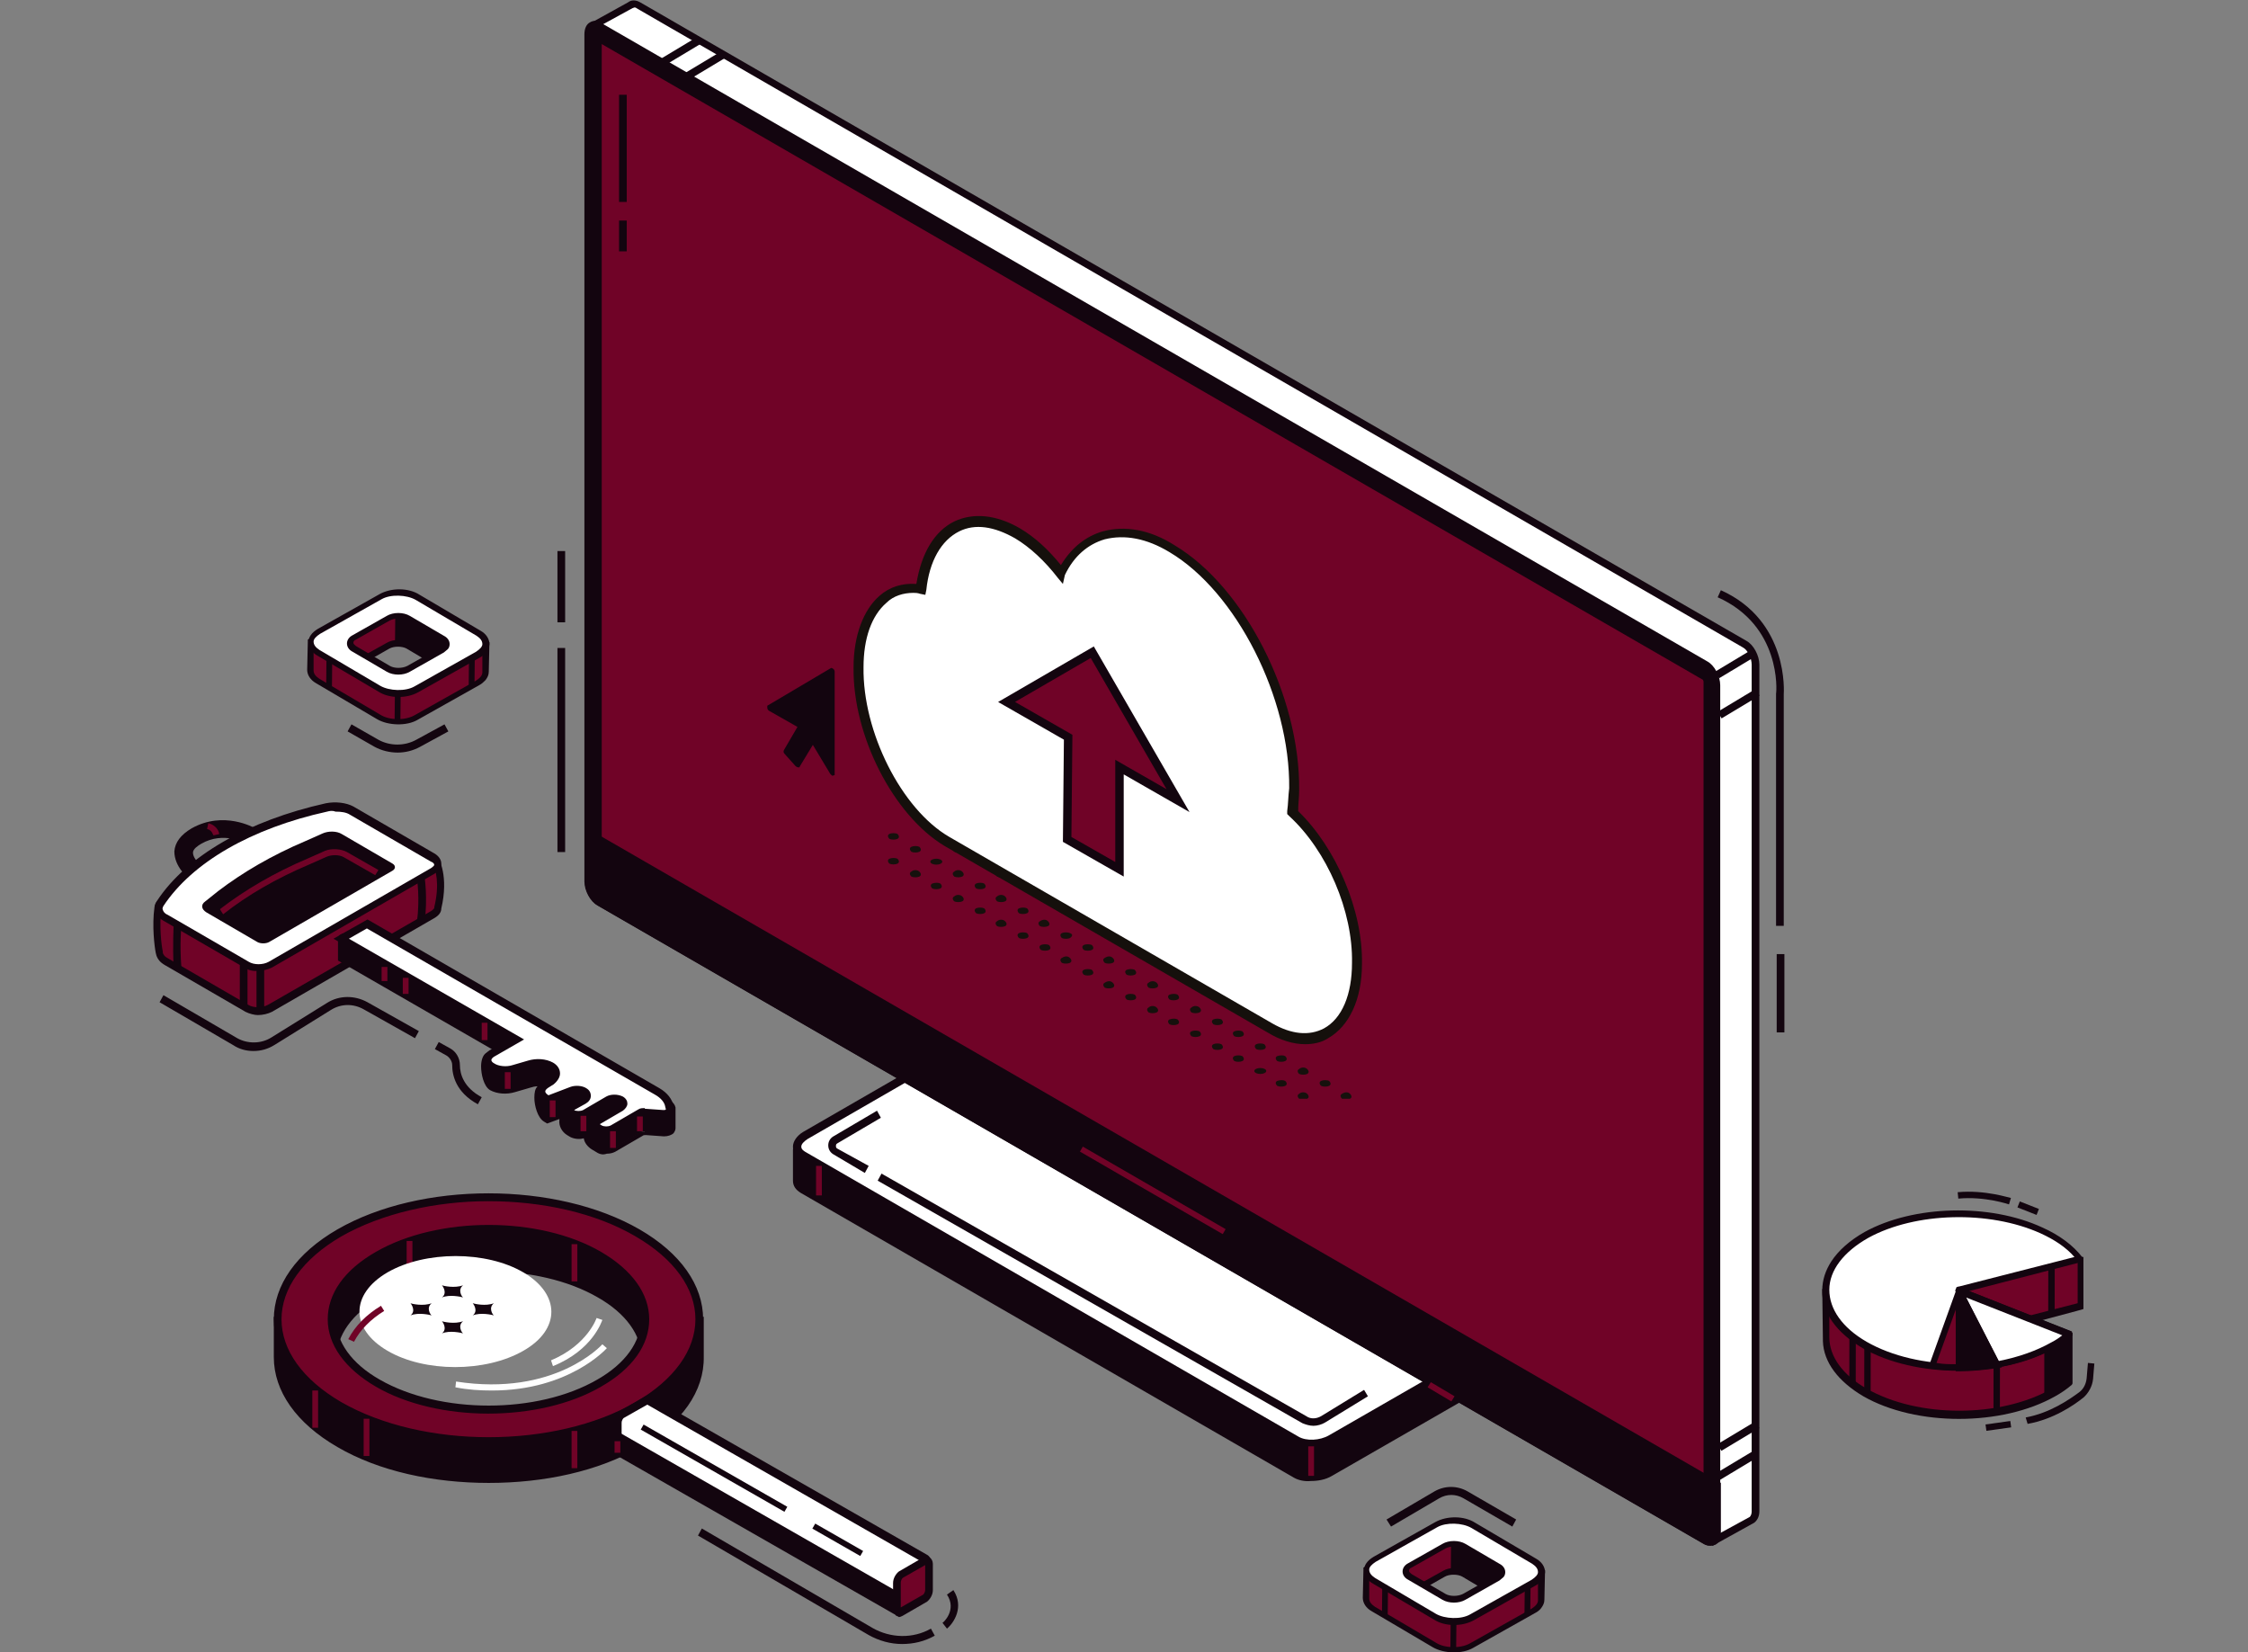 <svg width="532" height="391" viewBox="0 0 532 391" fill="none" xmlns="http://www.w3.org/2000/svg">
<rect x="0" y="0" width="532" height="391" fill="#808080" stroke="none"/>
<path d="M492.294 297.904L463.288 295.475L459.036 298.36C452.658 298.816 446.583 300.486 441.724 303.22C440.053 304.131 438.535 305.194 437.32 306.257L432.156 305.346V316.28C432.156 320.988 435.194 325.544 441.42 329.188C453.721 336.326 473.767 336.326 486.068 329.188C487.435 328.429 488.801 327.518 489.864 326.607V315.672L476.045 313.243L492.446 308.99L492.294 297.904Z" fill="#700327"/>
<path d="M431.246 305.042L431.854 304.586L432.157 304.738L437.017 305.65C438.384 304.586 439.75 303.523 441.269 302.764C445.977 300.182 452.051 298.512 458.733 297.904L462.986 295.019H463.289L493.055 297.449V298.208V309.75L492.599 309.902L479.539 313.395L490.473 315.369V327.366L490.321 327.67C489.106 328.733 487.739 329.644 486.373 330.403C473.768 337.541 453.418 337.541 440.965 330.403C435.043 326.91 431.55 322.355 431.398 317.343V316.887L431.246 305.042ZM463.441 296.386L459.189 299.271C452.659 299.879 446.736 301.397 442.18 303.979C440.662 304.89 439.143 305.801 437.928 307.016L437.624 307.32L437.169 307.168L432.917 306.409V316.432C432.917 320.988 436.106 325.392 441.725 328.581C453.874 335.567 473.464 335.567 485.613 328.581C486.828 327.822 487.891 327.062 488.954 326.303V316.28L475.135 313.85V312.635L475.742 312.483L491.688 308.383V298.664L463.441 296.386Z" fill="#13050F"/>
<path d="M463.594 305.346L492.296 297.905C490.322 295.323 487.285 293.045 483.184 291.071C470.883 285.452 452.964 285.907 441.726 292.134C428.969 299.271 428.817 310.965 441.27 318.103C453.571 325.24 473.617 325.24 485.918 318.103C487.285 317.343 488.5 316.432 489.715 315.521L463.594 305.346C463.594 305.498 463.594 305.346 463.594 305.346Z" fill="white"/>
<path d="M433.373 298.512C435.044 295.931 437.777 293.501 441.27 291.527C452.812 285.148 470.883 284.693 483.336 290.464C487.436 292.286 490.626 294.716 492.752 297.449L493.055 297.753L492.904 298.512L492.448 298.664L466.024 305.498L490.17 315.065L490.322 315.977L490.018 316.28C488.803 317.343 487.588 318.255 486.222 319.014C473.617 326.152 453.267 326.152 440.814 319.014C434.588 315.369 431.095 310.51 431.247 305.346C431.247 302.916 432.006 300.638 433.373 298.512ZM490.929 297.449C488.955 295.171 486.222 293.349 482.881 291.83C470.732 286.363 453.267 286.819 442.181 292.893C436.258 296.234 432.917 300.638 432.917 305.194C432.917 309.75 435.955 314.154 441.726 317.495C453.875 324.481 473.465 324.481 485.614 317.495C486.525 317.04 487.437 316.432 488.196 315.825L462.986 305.802V304.587L463.594 304.435L490.929 297.449Z" fill="#13050F"/>
<path d="M489.562 315.673L463.594 305.498L472.554 322.962C477.413 322.203 482.121 320.684 485.918 318.406C487.285 317.495 488.499 316.736 489.562 315.673C489.562 315.825 489.562 315.673 489.562 315.673Z" fill="white"/>
<path d="M462.682 305.346L463.441 304.435L464.048 304.739L490.321 315.066L490.473 315.977L490.169 316.28C488.954 317.192 487.739 318.103 486.372 318.862C482.576 320.988 477.868 322.659 472.705 323.57L472.097 323.722L462.682 305.346ZM488.043 315.977L465.263 307.017L473.008 322.051C477.716 321.14 481.968 319.621 485.461 317.647C486.372 317.192 487.284 316.584 488.043 315.977Z" fill="#13050F"/>
<path d="M463.594 305.499V323.57C466.631 323.57 469.668 323.267 472.554 322.811L463.594 305.499Z" fill="#13050F"/>
<path d="M483.79 319.469V330.252C485.461 329.796 488.194 327.67 490.016 326.455L489.713 315.673L483.79 319.469Z" fill="#13050F"/>
<path d="M462.834 304.891L464.049 304.587L464.353 305.194L473.768 323.57L472.705 323.722C469.668 324.177 466.631 324.481 463.593 324.481H462.834V304.891ZM471.338 322.355L464.353 308.687V322.811C466.631 322.811 469.06 322.659 471.338 322.355Z" fill="#13050F"/>
<path d="M463.593 323.722V305.65L457.215 323.418C459.341 323.57 461.467 323.722 463.593 323.722Z" fill="#700327"/>
<path d="M463.138 304.739L464.504 304.891V305.498V324.329H463.745C461.619 324.329 459.493 324.177 457.215 323.874L456.304 323.722L463.138 304.739ZM462.834 322.811V309.902L458.278 322.507C459.797 322.811 461.315 322.811 462.834 322.811Z" fill="#13050F"/>
<path d="M471.786 323.033L471.766 333.967L473.284 333.97L473.304 323.036L471.786 323.033Z" fill="#13050F"/>
<path d="M437.668 316.293L437.648 327.227L439.167 327.23L439.187 316.296L437.668 316.293Z" fill="#13050F"/>
<path d="M441.198 318.932L441.179 329.866L442.697 329.868L442.716 318.934L441.198 318.932Z" fill="#13050F"/>
<path d="M484.741 300.006L484.722 310.94L486.24 310.943L486.259 300.009L484.741 300.006Z" fill="#13050F"/>
<path d="M479.388 335.415C485.159 334.352 489.714 331.163 491.992 329.493C493.055 328.733 493.663 327.518 493.815 326.152L494.118 322.507L495.637 322.659L495.333 326.303C495.182 327.974 494.27 329.644 493.055 330.707C490.777 332.53 485.918 335.871 479.843 336.934L479.388 335.415Z" fill="#13050F"/>
<path d="M475.747 336.251L469.881 337.069L470.091 338.573L475.956 337.755L475.747 336.251Z" fill="#13050F"/>
<path d="M463.291 282.111C469.821 281.503 475.592 283.477 475.896 283.477L475.44 284.996C475.44 284.996 469.669 283.022 463.443 283.629L463.291 282.111Z" fill="#13050F"/>
<path d="M477.995 284.297L477.439 285.71L481.962 287.489L482.518 286.075L477.995 284.297Z" fill="#13050F"/>
<path d="M59.94 248.701C61.762 248.701 63.432 248.245 65.103 247.182L78.315 238.982C80.745 237.463 83.63 237.463 86.06 238.83L98.209 245.664L99.121 243.993L86.971 237.159C83.934 235.489 80.289 235.489 77.404 237.311L64.192 245.512C61.762 247.03 58.573 247.03 56.143 245.664L38.679 235.489L37.768 237.159L55.232 247.334C56.599 248.245 58.269 248.701 59.94 248.701Z" fill="#13050F"/>
<path d="M113.092 261.306L114.003 259.635C109.751 257.357 108.84 254.168 108.84 252.042C108.84 250.371 107.928 248.853 106.562 248.093L103.828 246.575L102.917 248.245L105.651 249.764C106.41 250.219 107.017 251.131 107.017 252.042C107.017 254.32 107.777 258.42 113.092 261.306Z" fill="#13050F"/>
<path d="M44.755 207.849L47.336 204.508C46.729 204.053 45.666 202.838 45.666 201.775C45.666 200.864 46.881 200.104 47.64 199.649C52.955 196.612 58.119 199.497 58.27 199.649L60.397 196.004C60.093 195.852 52.955 191.752 45.362 196.004C42.78 197.523 41.414 199.345 41.262 201.471C41.262 205.116 44.451 207.698 44.755 207.849Z" fill="#13050F"/>
<path d="M37.921 225.314C37.769 223.947 37.01 219.088 37.617 214.836C38.072 212.102 40.958 214.684 43.691 217.721C51.437 210.431 63.282 204.661 77.405 201.472C79.531 201.016 81.809 201.32 83.328 202.231L94.262 208.609L95.629 203.598H102.918C102.918 203.598 105.348 207.394 103.526 214.987C103.526 215.595 103.07 216.202 102.311 216.658L63.889 238.83C62.371 239.741 59.789 239.741 58.27 238.83L39.439 227.592C38.528 227.136 38.072 226.529 37.921 225.77C37.921 225.618 37.921 225.466 37.921 225.314Z" fill="#700327"/>
<path d="M58.117 239.437L38.983 228.351C37.92 227.743 37.312 226.984 37.008 226.073C37.008 225.921 36.857 225.617 36.857 225.466C36.553 223.947 35.945 219.087 36.553 214.683C36.705 213.468 37.312 213.013 37.92 212.861C38.831 212.557 40.198 212.861 43.691 216.354C51.587 209.216 63.433 203.597 77.252 200.56C79.53 200.104 82.112 200.408 83.782 201.319L93.654 207.09L94.868 202.534H103.373L103.677 202.99C103.828 203.142 106.258 207.242 104.436 214.987C104.436 215.898 103.828 216.657 102.765 217.265L64.344 239.437C63.433 239.893 62.218 240.196 61.003 240.196C60.244 240.196 59.029 239.893 58.117 239.437ZM96.387 204.508L94.868 209.975L82.871 202.99C81.504 202.23 79.378 201.927 77.556 202.382C63.736 205.42 51.891 211.038 44.146 218.328L43.387 218.935L42.779 218.176C39.438 214.379 38.375 214.531 38.375 214.379C38.375 214.379 38.375 214.531 38.223 214.835C37.616 219.087 38.223 223.795 38.527 225.162V225.314V225.466C38.679 225.921 38.983 226.377 39.59 226.68L58.725 237.766C59.94 238.526 62.066 238.526 63.433 237.766L102.006 215.594C102.462 215.291 102.765 214.987 102.765 214.835V214.683C104.132 209.064 103.069 205.723 102.462 204.508H96.387Z" fill="#13050F"/>
<path d="M39.287 217.113L58.422 228.199C59.941 229.11 62.522 229.11 64.041 228.199L102.462 206.027C103.981 205.116 103.981 203.749 102.462 202.838L83.328 191.752C81.809 190.841 79.379 190.537 77.405 190.993C59.181 195.093 44.906 203.293 37.92 213.772C37.161 214.987 37.617 216.354 39.287 217.113Z" fill="white"/>
<path d="M57.813 228.958L38.679 217.872C37.616 217.265 36.856 216.354 36.704 215.443C36.553 214.683 36.704 213.924 37.16 213.165C44.146 202.534 58.725 194.182 77.1 190.081C79.378 189.626 81.96 189.93 83.63 190.841L102.765 201.927C103.828 202.534 104.436 203.445 104.436 204.357C104.436 205.268 103.828 206.179 102.765 206.786L64.344 228.958C63.432 229.414 62.218 229.718 61.003 229.718C59.94 229.87 58.725 229.566 57.813 228.958ZM77.404 192.056C59.484 196.004 45.513 204.053 38.679 214.38C38.527 214.683 38.375 214.987 38.527 215.291C38.679 215.746 38.982 216.202 39.742 216.506L58.877 227.592C60.091 228.351 62.218 228.351 63.584 227.592L102.006 205.42C102.461 205.116 102.765 204.812 102.765 204.66C102.765 204.357 102.461 204.053 102.006 203.901L82.871 192.815C81.96 192.207 80.745 192.056 79.378 192.056C78.619 191.752 78.011 191.904 77.404 192.056Z" fill="#13050F"/>
<path d="M48.855 215.898L60.852 222.884C61.611 223.34 62.978 223.34 63.737 222.884L92.895 206.027C93.654 205.571 93.654 204.812 92.895 204.357L80.898 197.371C79.683 196.612 77.709 196.611 76.342 197.219L72.242 199.041C64.345 202.382 57.359 206.483 51.588 210.887L48.551 213.317C47.488 214.076 47.64 215.139 48.855 215.898Z" fill="#13050F"/>
<path d="M52.802 216.354C58.573 211.798 65.407 207.849 73.304 204.508L77.404 202.686C78.619 202.23 80.29 202.23 81.353 202.838L88.794 207.09L89.553 205.875L82.112 201.623C80.745 200.864 78.467 200.712 76.949 201.319L72.848 203.142C64.951 206.483 57.966 210.583 52.043 215.139L52.802 216.354Z" fill="#700327"/>
<path d="M62.522 228.807H60.699V238.982H62.522V228.807Z" fill="#13050F"/>
<path d="M58.572 227.592H56.75V237.767H58.572V227.592Z" fill="#13050F"/>
<path d="M100.488 218.328C101.248 212.406 100.488 207.698 100.488 207.546L98.666 207.85C98.666 207.85 99.425 212.557 98.666 218.176L100.488 218.328Z" fill="#13050F"/>
<path d="M41.109 229.11L42.931 228.959C42.475 223.491 42.931 218.936 42.931 218.936L41.109 218.784C41.109 218.936 40.805 223.643 41.109 229.11Z" fill="#13050F"/>
<path d="M50.525 197.674L51.891 197.371C51.891 197.219 51.587 195.397 49.31 194.789L49.006 196.156C50.221 196.46 50.373 197.523 50.525 197.674Z" fill="#700327"/>
<path d="M80.744 222.276L83.326 223.491L130.859 248.549L143.919 256.294L153.942 260.09C155.613 261.002 158.347 261.305 158.498 262.52V267.228C158.65 267.835 157.739 268.291 156.828 268.139L152.576 267.835C152.12 267.835 151.665 267.835 151.361 268.139L144.831 271.936C144.071 272.391 142.705 272.391 141.793 271.936L140.275 271.025C138.301 269.81 138.604 266.924 140.73 266.165L144.375 265.709C145.134 265.254 149.235 263.583 148.324 262.976L146.653 264.798C145.894 264.343 144.527 264.343 143.616 264.798L138.149 267.987C137.389 268.443 136.023 268.443 135.111 267.987L134.352 267.532C132.378 266.317 132.53 263.431 134.656 262.52L138.908 261.457C139.819 260.85 142.097 259.787 141.186 259.331C140.427 258.876 135.567 262.065 134.656 262.52L129.189 264.646L128.733 264.343C127.063 263.431 126 258.116 127.67 257.205L131.77 256.749C133.289 255.838 131.467 257.509 129.796 256.598C128.429 255.838 126.303 255.686 124.633 256.142L120.988 257.205C119.318 257.661 117.191 257.509 115.825 256.749C114.306 255.838 113.395 250.523 114.914 249.612L118.558 248.549L80.137 226.377V222.276H80.744Z" fill="#13050F"/>
<path d="M141.491 272.847L139.972 271.936C139.061 271.328 138.302 270.417 138.15 269.354C137.087 269.658 135.872 269.506 134.961 269.05L134.202 268.595C132.987 267.836 132.227 266.469 132.379 265.102C132.379 264.95 132.379 264.798 132.379 264.798L129.494 265.861L128.735 265.406C127.216 264.495 126.457 261.609 126.457 259.787C126.457 258.572 126.608 257.661 127.216 257.053C126.608 257.053 126.001 257.205 125.545 257.357L121.901 258.42C119.926 259.027 117.649 258.876 115.978 257.964C114.459 257.053 113.852 254.168 113.852 252.345C113.852 250.827 114.308 249.612 115.067 249.156L116.889 248.549L79.986 227.288V222.125C79.986 221.821 80.138 221.365 80.442 221.213L81.049 220.91L131.62 247.486L144.68 255.079L154.703 258.876H154.855C155.311 259.179 156.07 259.331 156.677 259.635C158.196 260.09 159.563 260.698 159.867 262.065V266.924C159.867 267.38 159.715 267.684 159.411 268.139C158.955 268.595 158.044 268.899 157.133 268.899L152.881 268.595C152.577 268.595 152.273 268.595 152.122 268.747L145.591 272.543C144.984 272.847 144.377 272.999 143.617 272.999C142.706 273.303 142.099 273.151 141.491 272.847ZM152.729 267.076L156.981 267.38C157.285 267.38 157.589 267.38 157.589 267.228V262.672C157.437 262.368 156.222 261.913 155.614 261.761C154.855 261.457 154.096 261.305 153.488 260.85L143.465 257.053L130.253 249.308L81.505 223.643V226.225L121.445 249.308L115.826 250.979C115.674 251.131 115.522 251.586 115.522 252.497C115.522 254.32 116.282 256.142 116.737 256.446C117.8 257.053 119.623 257.205 121.141 256.75L124.786 255.686C126.76 255.079 129.038 255.231 130.709 256.142C130.861 256.142 130.861 256.294 131.013 256.294L131.924 256.142C132.379 255.838 132.987 255.535 133.442 256.142L133.898 256.75L133.442 257.357C133.29 257.509 132.987 257.813 132.531 257.964H132.379C131.924 258.116 131.468 258.116 130.861 258.116L128.431 258.42C128.279 258.572 128.127 259.027 128.127 259.787C128.127 261.609 128.886 263.432 129.494 263.887L134.657 261.913C134.809 261.761 135.72 261.305 136.328 261.002C139.821 258.876 141.187 258.268 141.947 258.876C142.402 259.179 142.706 259.483 142.706 259.939C142.706 260.85 141.643 261.457 140.276 262.368C140.124 262.52 139.972 262.52 139.821 262.672L135.417 263.735C134.809 264.039 134.354 264.646 134.202 265.406C134.202 266.165 134.505 266.772 135.113 267.228L135.872 267.684C136.328 267.987 137.391 267.987 137.998 267.684L138.606 267.38C139.061 266.621 139.669 266.013 140.58 265.709L141.643 265.558L143.465 264.495C144.225 264.039 145.44 263.887 146.351 264.191C146.503 264.039 146.806 264.039 146.958 263.887L148.325 262.368L148.932 262.824C149.236 262.976 149.54 263.432 149.54 263.887C149.54 264.495 149.084 264.95 148.173 265.558L147.11 266.772L146.503 266.469C146.351 266.621 146.047 266.621 145.895 266.772C145.44 266.924 145.136 267.076 144.984 267.228L144.832 267.38L142.25 267.684L139.972 269.05C139.972 269.202 139.972 269.202 139.972 269.354C139.972 270.113 140.276 270.721 140.884 271.025L142.402 271.936C143.01 272.24 143.921 272.24 144.528 271.936L151.059 268.139C151.514 267.836 151.97 267.836 152.577 267.836C152.577 267.076 152.577 267.076 152.729 267.076Z" fill="#13050F"/>
<path d="M86.82 218.632L128.127 242.474L143.769 251.586L155.462 258.268C157.133 259.179 158.196 260.394 158.347 261.761L158.499 262.52C158.651 263.128 157.74 263.583 156.829 263.432L152.577 263.128C152.121 263.128 151.665 263.128 151.362 263.432L144.832 267.228C144.072 267.684 142.706 267.684 141.794 267.228L141.339 266.924C140.579 266.469 140.579 265.71 141.339 265.254L146.806 262.065C147.565 261.609 147.565 260.85 146.806 260.394C146.047 259.939 144.68 259.939 143.769 260.394L138.301 263.583C137.542 264.039 136.175 264.039 135.264 263.583C134.505 263.128 134.505 262.369 135.264 261.913L137.998 260.394C138.909 259.939 138.909 259.028 137.998 258.42C137.238 257.965 135.872 257.813 134.96 258.268L129.493 260.394L129.038 260.091C127.367 259.179 127.367 257.661 128.886 256.598L130.101 255.838C131.619 254.927 131.619 253.257 129.949 252.346C128.582 251.586 126.456 251.434 124.786 251.89L121.141 252.953C119.47 253.56 117.192 253.257 115.826 252.497C114.459 251.586 114.611 250.219 115.978 249.308L121.748 245.967L80.441 222.125L86.82 218.632Z" fill="white"/>
<path d="M141.491 268.139L141.035 267.836C140.276 267.38 139.972 266.773 139.972 266.165C139.972 265.558 140.428 264.95 141.035 264.495L146.502 261.306C146.502 261.306 146.502 261.306 146.654 261.306C146.654 261.306 146.502 261.306 146.502 261.154C145.895 260.85 144.984 260.85 144.376 261.154L138.909 264.343C137.846 264.95 136.175 264.95 134.961 264.343C134.201 263.887 133.897 263.28 133.897 262.672C133.897 262.065 134.353 261.457 134.961 261.002L137.694 259.483C137.846 259.331 137.846 259.331 137.846 259.331C137.846 259.331 137.846 259.179 137.694 259.179C137.087 258.876 136.175 258.724 135.416 259.028L129.493 261.306L128.734 260.85C127.671 260.243 127.064 259.331 127.064 258.268C127.064 257.357 127.671 256.446 128.582 255.687L129.797 254.927C130.253 254.624 130.557 254.32 130.557 254.016C130.557 253.712 130.253 253.409 129.797 253.105C128.734 252.497 126.912 252.346 125.393 252.801L121.748 253.864C119.774 254.472 117.344 254.32 115.674 253.257C114.763 252.649 114.307 251.89 114.307 250.979C114.307 250.068 114.915 249.156 115.826 248.549L120.078 246.119L78.923 222.125L86.972 217.569L156.07 257.509C157.892 258.572 159.107 260.091 159.411 261.761L159.562 262.52C159.562 262.976 159.562 263.432 159.107 263.735C158.651 264.191 157.74 264.495 156.829 264.495L152.577 264.191C152.273 264.191 151.969 264.191 151.817 264.343L145.287 268.139C144.68 268.443 144.072 268.595 143.313 268.595C142.706 268.595 142.098 268.443 141.491 268.139ZM152.729 262.369L156.981 262.672C157.285 262.672 157.436 262.672 157.588 262.52L157.436 261.913C157.285 260.85 156.373 259.787 155.007 259.028L86.82 219.695L82.568 222.125L124.026 245.967L116.889 250.068C116.433 250.371 116.281 250.675 116.281 250.827C116.281 251.131 116.585 251.434 116.889 251.586C117.952 252.346 119.926 252.497 121.293 252.042L124.938 250.979C126.912 250.371 129.19 250.523 130.86 251.434C131.923 252.042 132.531 252.953 132.531 254.016C132.531 254.927 131.923 255.838 131.012 256.598L129.797 257.357C129.342 257.661 129.038 257.965 129.038 258.268C129.038 258.572 129.342 258.876 129.797 259.179L134.961 257.205C136.175 256.75 137.846 256.902 138.757 257.509C139.516 257.965 139.82 258.572 139.82 259.331C139.82 260.091 139.365 260.698 138.605 261.154L135.872 262.672C135.872 262.672 135.872 262.672 135.72 262.672C135.72 262.672 135.72 262.672 135.872 262.672C136.327 262.976 137.39 262.976 137.998 262.672L143.465 259.483C144.528 258.876 146.198 258.876 147.413 259.483C148.173 259.939 148.476 260.546 148.476 261.154C148.476 261.761 148.021 262.369 147.413 262.824L141.946 266.013C141.946 266.013 141.946 266.013 141.794 266.013C141.794 266.013 141.794 266.013 141.946 266.013L142.402 266.317C143.009 266.621 143.921 266.621 144.528 266.317L151.058 262.52C151.514 262.217 151.969 262.217 152.577 262.217C152.577 262.369 152.577 262.369 152.729 262.369Z" fill="#13050F"/>
<path d="M152.121 264.191H150.754V267.684H152.121V264.191Z" fill="#700327"/>
<path d="M138.757 264.04H137.391V267.684H138.757V264.04Z" fill="#700327"/>
<path d="M131.467 260.395H130.101V264.343H131.467V260.395Z" fill="#700327"/>
<path d="M145.742 267.684H144.375V271.632H145.742V267.684Z" fill="#700327"/>
<path d="M120.837 253.712H119.471V257.661H120.837V253.712Z" fill="#700327"/>
<path d="M91.679 228.807H90.312V232.148H91.679V228.807Z" fill="#700327"/>
<path d="M96.69 231.389H95.323V235.185H96.69V231.389Z" fill="#700327"/>
<path d="M115.369 242.019H114.002V246.119H115.369V242.019Z" fill="#700327"/>
<path d="M213.473 389.023C216.207 389.023 218.789 388.416 221.218 387.049L220.307 385.379C216.055 387.809 210.74 387.657 206.488 385.227L166.092 361.688L165.181 363.358L205.576 386.897C208.006 388.264 210.74 389.023 213.473 389.023Z" fill="#13050F"/>
<path d="M224.105 385.378C225.776 384.012 228.205 380.215 225.624 376.267L224.105 377.33C226.535 380.974 223.194 384.012 223.042 384.012L224.105 385.378Z" fill="#13050F"/>
<path d="M165.636 320.837V312.788L163.662 313.243C161.384 308.688 157.132 304.435 151.057 300.943C141.034 295.172 128.885 285.301 115.673 285.452C103.22 285.604 89.856 295.475 80.289 300.943C74.214 304.435 69.962 308.688 67.684 313.243L65.71 312.788V321.292C65.71 328.734 70.57 336.023 80.289 341.642C99.727 352.88 131.467 352.88 150.905 341.642C160.928 335.871 165.788 328.278 165.636 320.837ZM141.794 336.327C134.504 340.579 124.481 335.112 115.066 335.112C105.65 335.112 96.69 340.427 89.401 336.327C74.974 327.974 74.974 314.458 89.401 306.106C103.828 297.753 127.367 297.753 141.794 306.106C156.373 314.458 156.373 327.974 141.794 336.327Z" fill="#13050F"/>
<path d="M79.834 342.401C70.115 336.782 64.8 329.189 64.8 321.14V311.573L67.23 312.028C69.659 307.472 74.064 303.372 79.834 300.031C81.505 299.12 83.175 298.057 85.15 296.842C94.109 291.375 105.196 284.541 115.674 284.389C115.826 284.389 115.978 284.389 116.13 284.389C126.76 284.389 136.479 290.616 145.136 296.083C147.414 297.449 149.388 298.816 151.514 300.031C157.285 303.372 161.689 307.472 164.119 312.028L166.548 311.573V320.988C166.7 329.189 161.385 336.782 151.514 342.401C141.643 348.172 128.734 350.905 115.674 350.905C102.614 350.905 89.705 348.172 79.834 342.401ZM164.574 313.851L163.056 314.154L162.752 313.547C160.474 309.143 156.222 305.043 150.451 301.702C148.325 300.487 146.199 299.12 144.073 297.753C135.568 292.438 126.153 286.363 115.978 286.363C115.826 286.363 115.674 286.363 115.674 286.363C105.651 286.515 94.869 293.197 86.061 298.512C84.238 299.727 82.416 300.79 80.746 301.702C74.975 305.043 70.722 309.143 68.445 313.547L68.141 314.154L66.622 313.851V321.292C66.622 328.581 71.634 335.567 80.746 340.882C100.032 351.968 131.316 351.968 150.451 340.882C159.715 335.567 164.726 328.43 164.574 320.836V320.077V313.851ZM125.393 337.541C121.901 336.782 118.408 336.175 115.067 336.175C111.574 336.175 108.233 336.934 104.892 337.693C99.121 338.908 93.806 340.123 88.946 337.238C81.657 332.986 77.556 327.367 77.556 321.292C77.556 315.217 81.505 309.599 88.946 305.346C103.677 296.842 127.671 296.842 142.25 305.346C149.54 309.599 153.64 315.217 153.64 321.292C153.64 327.367 149.692 332.986 142.25 337.238C140.124 338.453 137.694 338.908 135.113 338.908C132.075 338.908 128.886 338.149 125.393 337.541ZM125.849 335.719C131.62 336.934 137.087 337.997 141.491 335.567C148.173 331.771 151.818 326.607 151.818 321.292C151.818 315.977 148.173 310.813 141.491 307.017C127.368 298.816 104.132 298.816 90.009 307.017C83.327 310.813 79.682 315.977 79.682 321.292C79.682 326.607 83.327 331.771 90.009 335.567C94.261 337.997 98.969 336.934 104.588 335.719C107.929 334.96 111.422 334.2 115.219 334.2C118.711 334.2 122.356 334.96 125.849 335.719Z" fill="#13050F"/>
<path d="M150.906 291.831C131.468 280.593 99.728 280.593 80.29 291.831C60.851 303.069 60.851 321.292 80.29 332.682C99.728 343.92 131.468 343.92 150.906 332.682C170.497 321.292 170.497 303.069 150.906 291.831ZM141.795 327.367C127.368 335.719 103.829 335.719 89.402 327.367C74.975 319.014 74.975 305.499 89.402 297.146C103.829 288.794 127.368 288.794 141.795 297.146C156.374 305.499 156.374 319.014 141.795 327.367Z" fill="#700327"/>
<path d="M79.835 333.441C70.116 327.822 64.801 320.229 64.801 312.18C64.801 304.131 70.116 296.538 79.835 290.919C99.578 279.53 131.621 279.53 151.363 290.919C161.082 296.538 166.398 304.131 166.398 312.18C166.398 320.229 161.082 327.822 151.363 333.441C141.492 339.212 128.584 341.945 115.523 341.945C102.615 341.945 89.706 339.06 79.835 333.441ZM80.746 292.59C71.635 297.905 66.623 304.891 66.623 312.18C66.623 319.47 71.635 326.455 80.746 331.771C100.033 342.857 131.317 342.857 150.452 331.771C159.564 326.455 164.575 319.47 164.575 312.18C164.575 304.891 159.564 297.905 150.452 292.59C140.884 286.971 128.28 284.237 115.523 284.237C103.07 284.237 90.314 287.123 80.746 292.59ZM88.947 328.126C81.658 323.874 77.557 318.255 77.557 312.18C77.557 306.106 81.506 300.487 88.947 296.235C103.678 287.73 127.672 287.73 142.251 296.235C149.541 300.487 153.641 306.106 153.641 312.18C153.641 318.255 149.693 323.874 142.251 328.126C134.962 332.378 125.243 334.504 115.523 334.504C105.956 334.504 96.237 332.378 88.947 328.126ZM141.34 297.905C127.217 289.704 103.982 289.704 89.858 297.905C83.176 301.702 79.532 306.865 79.532 312.18C79.532 317.495 83.176 322.659 89.858 326.455C104.133 334.656 127.217 334.656 141.34 326.455C148.022 322.659 151.667 317.495 151.667 312.18C151.819 306.865 148.022 301.702 141.34 297.905Z" fill="#13050F"/>
<path d="M136.632 338.604H135.266V347.413H136.632V338.604Z" fill="#700327"/>
<path d="M75.279 329.037H73.912V337.845H75.279V329.037Z" fill="#700327"/>
<path d="M87.427 335.719H86.061V344.527H87.427V335.719Z" fill="#700327"/>
<path d="M136.632 294.412H135.266V303.22H136.632V294.412Z" fill="#700327"/>
<path d="M97.602 293.653H96.235V302.461H97.602V293.653Z" fill="#700327"/>
<path d="M123.874 301.094C115.066 295.931 100.639 295.931 91.679 301.094C82.871 306.258 82.871 314.458 91.679 319.622C100.487 324.785 114.914 324.785 123.874 319.622C132.682 314.61 132.682 306.258 123.874 301.094Z" fill="white"/>
<path d="M219.246 369.737C219.398 369.433 219.246 369.129 219.094 368.977L153.489 331.467C153.489 331.467 153.185 331.315 152.881 331.467L147.11 334.808C146.503 335.112 146.199 336.023 146.199 336.63V342.857C146.199 343.16 146.351 343.464 146.503 343.464L211.956 380.974C212.26 381.126 212.564 380.974 212.716 380.823L219.246 369.737Z" fill="white"/>
<path d="M211.501 381.885L145.896 344.375L145.744 344.223C145.592 343.92 145.288 343.616 145.288 342.857V336.63C145.288 335.567 145.896 334.504 146.655 333.897L152.426 330.556C152.881 330.252 153.489 330.404 153.641 330.404H153.792L219.398 367.914C219.701 368.066 220.005 368.37 220.157 368.825C220.309 369.281 220.157 369.585 220.005 370.04L213.475 381.126C213.171 381.582 212.716 381.885 212.108 381.885C211.956 382.037 211.804 382.037 211.501 381.885ZM153.185 332.378L147.566 335.567C147.414 335.719 147.11 336.175 147.11 336.63V342.857L212.108 380.063L218.183 369.585L153.185 332.378Z" fill="#13050F"/>
<path d="M218.942 378.089L213.171 381.43C212.563 381.734 212.26 381.43 212.26 380.671V374.444C212.26 373.685 212.715 372.926 213.171 372.622L218.942 369.281C219.549 368.977 219.853 369.281 219.853 370.04V376.267C219.853 377.026 219.397 377.785 218.942 378.089Z" fill="#700327"/>
<path d="M212.108 382.341C211.652 382.038 211.349 381.43 211.349 380.823V374.596C211.349 373.533 211.956 372.47 212.715 371.863L218.486 368.522C218.942 368.218 219.549 368.218 220.005 368.522C220.46 368.825 220.764 369.433 220.764 370.04V376.267C220.764 377.33 220.157 378.393 219.397 379L213.627 382.341C213.323 382.493 213.019 382.645 212.715 382.645C212.564 382.493 212.412 382.493 212.108 382.341ZM218.486 377.33C218.638 377.178 218.942 376.722 218.942 376.267V370.344L213.627 373.381C213.475 373.533 213.171 373.989 213.171 374.444V380.367L218.486 377.33Z" fill="#13050F"/>
<path d="M146.197 338.756V342.856L212.258 380.67V376.57L146.197 338.756Z" fill="#13050F"/>
<path d="M152.311 337.094L151.632 338.28L185.641 357.737L186.32 356.551L152.311 337.094Z" fill="#13050F"/>
<path d="M192.927 360.526L192.248 361.712L203.584 368.198L204.263 367.012L192.927 360.526Z" fill="#13050F"/>
<path d="M116.433 329.037C134.656 329.037 143.464 319.166 143.616 319.014L142.553 318.103C142.401 318.255 131.315 330.556 107.928 326.911L107.776 328.278C110.814 328.885 113.699 329.037 116.433 329.037Z" fill="white"/>
<path d="M130.861 323.267C140.276 319.47 142.403 312.636 142.554 312.333L141.188 311.877C141.188 311.877 139.062 318.255 130.405 321.9L130.861 323.267Z" fill="white"/>
<path d="M83.782 317.495C85.3 314.61 87.73 312.18 90.919 310.206L90.16 308.991C86.667 311.117 84.085 313.698 82.415 316.888L83.782 317.495Z" fill="#700327"/>
<path d="M146.805 341.034H145.438V343.768H146.805V341.034Z" fill="#700327"/>
<path d="M109.6 312.636C108.234 313.699 109.297 315.369 109.6 315.521C109.145 315.369 106.411 314.762 104.589 315.521C105.956 314.458 104.741 312.788 104.589 312.636C104.893 312.788 107.626 313.395 109.6 312.636Z" fill="#13050F"/>
<path d="M102.159 308.383C100.792 309.446 101.855 311.117 102.159 311.269C101.703 311.117 98.97 310.509 97.147 311.269C98.514 310.206 97.299 308.535 97.147 308.383C97.451 308.535 100.185 309.143 102.159 308.383Z" fill="#13050F"/>
<path d="M116.889 308.383C115.523 309.446 116.586 311.117 116.889 311.269C116.434 311.117 113.7 310.509 111.878 311.269C113.245 310.206 112.03 308.535 111.878 308.383C112.334 308.535 114.915 309.143 116.889 308.383Z" fill="#13050F"/>
<path d="M109.6 304.131C108.234 305.194 109.297 306.865 109.6 307.017C109.145 306.865 106.411 306.257 104.589 307.017C105.956 305.954 104.741 304.283 104.589 304.131C104.893 304.283 107.626 304.891 109.6 304.131Z" fill="#13050F"/>
<path d="M325.094 380.67L339.521 389.174C341.951 390.541 345.9 390.693 348.329 389.326L362.908 381.126C364.123 380.366 364.731 379.455 364.731 378.544V372.014C364.731 372.014 364.731 371.862 364.579 372.014L358.656 375.051L353.341 365.028C350.911 363.661 338.155 362.446 335.725 363.813L329.347 374.595L323.424 371.406H323.272L323.12 378.088C323.272 379.151 323.879 380.062 325.094 380.67ZM353.037 376.418L349.848 378.088V379.455L336.94 378.544V377.177L334.965 376.114L341.647 372.317C343.014 371.558 345.14 371.558 346.507 372.317L353.037 376.418Z" fill="#700327"/>
<path d="M363.211 381.734L348.632 389.934C346.051 391.453 341.647 391.301 339.065 389.782L324.638 381.278C323.271 380.519 322.512 379.304 322.512 378.089L322.664 371.407V370.951L323.423 370.496L329.194 373.533L335.268 363.206L335.42 363.054C338.002 361.536 351.062 362.751 353.796 364.269L353.948 364.421L358.959 373.989L364.426 371.255L364.882 371.103L365.641 371.559L365.489 378.544C365.489 379.304 365.185 379.911 364.73 380.519C364.426 380.974 363.819 381.43 363.211 381.734ZM358.959 375.659L358.503 375.811L358.048 375.507L352.884 365.636C350.303 364.421 338.761 363.358 336.331 364.421L329.953 375.203L329.346 375.507L324.03 372.622V378.241C324.03 379 324.486 379.607 325.397 380.215L339.824 388.719C341.95 390.086 345.747 390.086 347.873 388.871L362.452 380.671C363.363 380.063 363.971 379.456 363.971 378.696V373.229L358.959 375.659ZM350.607 378.544C350.607 378.696 350.607 378.696 350.607 378.848C350.607 379.911 350.607 379.911 350.303 380.063L350.151 380.215L336.939 379.304C336.331 379.304 336.331 378.848 336.331 377.785C336.331 377.633 336.331 377.633 336.331 377.481L333.598 376.115L341.495 371.711C343.013 370.799 345.443 370.799 346.962 371.711L353.492 375.659L353.948 375.963V376.874L350.607 378.544ZM337.091 376.57C337.546 376.722 337.546 377.026 337.546 377.937C337.546 377.937 337.546 377.937 337.546 378.089L349.088 378.848C349.088 377.937 349.088 377.785 349.543 377.481L351.67 376.418L346.051 373.077C344.988 372.47 343.013 372.47 341.95 373.077L336.331 376.266L337.091 376.57Z" fill="#13050F"/>
<path d="M339.825 360.777L325.246 368.977C322.816 370.344 322.816 372.622 325.246 373.989L339.673 382.493C342.103 383.86 346.052 384.012 348.481 382.645L363.06 374.444C365.49 373.077 365.49 370.8 363.06 369.433L348.633 360.928C346.203 359.562 342.255 359.41 339.825 360.777ZM341.799 365.788C343.166 365.029 345.292 365.029 346.507 365.788L354.556 370.496C355.923 371.255 355.771 372.47 354.556 373.229L346.507 377.785C345.14 378.545 343.014 378.545 341.799 377.785L333.751 373.077C332.384 372.318 332.536 371.103 333.751 370.344L341.799 365.788Z" fill="white"/>
<path d="M363.364 375.204L348.785 383.404C346.052 384.923 341.951 384.923 339.37 383.252L324.942 374.748C323.576 373.989 322.816 372.774 322.816 371.559C322.816 370.344 323.576 369.281 325.094 368.37L339.673 360.169C342.407 358.65 346.507 358.65 349.089 360.321L363.516 368.825C364.883 369.585 365.642 370.799 365.642 372.014C365.642 372.622 365.338 373.381 364.883 373.989C364.427 374.444 363.971 374.9 363.364 375.204ZM348.178 361.536C346.052 360.321 342.255 360.169 340.129 361.384L325.55 369.585C324.639 370.192 324.031 370.799 324.031 371.407C324.031 372.166 324.487 372.774 325.398 373.381L339.825 381.886C341.951 383.1 345.748 383.252 347.874 382.037L362.453 373.837C363.364 373.229 363.971 372.622 363.971 372.014C363.971 371.255 363.516 370.648 362.605 370.04L348.178 361.536ZM354.86 373.989L346.811 378.545C345.292 379.456 342.862 379.456 341.344 378.545L333.295 373.837C332.384 373.381 331.928 372.622 331.928 371.863C331.928 371.103 332.384 370.344 333.295 369.888L341.344 365.332C342.862 364.421 345.292 364.421 346.811 365.332L354.86 370.04C355.771 370.496 356.226 371.255 356.226 372.014C356.226 372.47 356.075 372.926 355.771 373.229C355.467 373.533 355.163 373.685 354.86 373.989ZM334.054 370.951C333.599 371.103 333.447 371.407 333.447 371.711C333.447 372.014 333.751 372.166 334.054 372.47L342.103 377.178C343.166 377.785 344.988 377.785 346.203 377.178L354.252 372.622C354.708 372.47 354.86 372.166 354.86 371.863C354.86 371.559 354.556 371.407 354.252 371.103L346.203 366.395C345.14 365.788 343.318 365.788 342.103 366.395L334.054 370.951L333.751 370.344L334.054 370.951Z" fill="#13050F"/>
<path d="M343.303 383.839L343.238 390.37L344.605 390.383L344.669 383.853L343.303 383.839Z" fill="#13050F"/>
<path d="M343.4 365.199L343.336 371.729L344.703 371.742L344.767 365.212L343.4 365.199Z" fill="#13050F"/>
<path d="M360.842 375.282L360.777 381.812L362.144 381.825L362.208 375.295L360.842 375.282Z" fill="#13050F"/>
<path d="M327.111 375.471L327.047 382.001L328.414 382.015L328.478 375.485L327.111 375.471Z" fill="#13050F"/>
<path d="M355.315 372.622C355.315 372.622 351.822 374.748 351.67 374.9C351.518 375.052 346.203 372.166 346.203 372.166L344.077 371.407V365.181L347.266 366.396C347.266 366.396 354.708 370.496 354.708 370.648C354.859 370.8 355.315 372.622 355.315 372.622Z" fill="#13050F"/>
<path d="M329.194 361.232L340.584 354.55C342.406 353.487 344.532 353.487 346.355 354.55L357.896 361.232L358.807 359.562L347.266 352.88C344.836 351.513 341.95 351.513 339.521 352.88L328.131 359.562L329.194 361.232Z" fill="#13050F"/>
<path d="M75.278 161.075L89.705 169.58C92.135 170.946 96.083 171.098 98.513 169.731L113.092 161.531C114.307 160.771 114.914 159.86 114.914 158.949V152.419C114.914 152.419 114.914 152.267 114.762 152.419L108.84 155.456L103.525 145.433C101.095 144.066 88.338 142.852 85.908 144.218L79.53 155.001L73.607 151.812H73.456L73.304 158.494C73.456 159.557 74.063 160.468 75.278 161.075ZM103.221 156.823L100.032 158.494V159.86L87.123 158.949V157.582L85.149 156.519L91.831 152.723C93.198 151.963 95.324 151.963 96.691 152.723L103.221 156.823Z" fill="#700327"/>
<path d="M113.395 162.138L98.816 170.339C96.234 171.858 91.83 171.706 89.249 170.187L74.821 161.683C73.455 160.923 72.695 159.709 72.695 158.494L72.847 151.812V151.356L73.606 150.9L79.377 153.938L85.452 143.611L85.604 143.459C88.185 141.94 101.246 143.155 103.979 144.674L104.131 144.826L109.143 154.393L114.61 151.66L115.065 151.508L115.825 151.963L115.673 158.949C115.673 159.709 115.369 160.316 114.913 160.923C114.458 161.379 114.002 161.835 113.395 162.138ZM109.143 156.064L108.687 156.216L108.231 155.912L103.068 146.041C100.486 144.826 88.945 143.763 86.515 144.826L80.137 155.608L79.529 155.912L74.214 153.027V158.645C74.214 159.405 74.669 160.012 75.581 160.62L90.008 169.124C92.134 170.491 95.93 170.491 98.056 169.276L112.635 161.075C113.547 160.468 114.154 159.86 114.154 159.101V153.634L109.143 156.064ZM100.638 158.949C100.638 159.101 100.638 159.101 100.638 159.253C100.638 160.316 100.638 160.316 100.335 160.468L100.183 160.62L86.971 159.709C86.363 159.709 86.363 159.253 86.363 158.19C86.363 158.038 86.363 158.038 86.363 157.886L83.629 156.519L91.526 152.115C93.045 151.204 95.475 151.204 96.993 152.115L103.524 156.064L103.979 156.368V157.279L100.638 158.949ZM87.274 156.975C87.73 157.127 87.73 157.431 87.73 158.342C87.73 158.342 87.73 158.342 87.73 158.494L99.272 159.253C99.272 158.342 99.272 158.19 99.727 157.886L101.853 156.823L96.234 153.482C95.171 152.875 93.197 152.875 92.134 153.482L86.515 156.671L87.274 156.975Z" fill="#13050F"/>
<path d="M90.008 141.181L75.429 149.382C72.999 150.749 72.999 153.027 75.429 154.393L89.856 162.898C92.286 164.265 96.234 164.416 98.664 163.05L113.243 154.849C115.673 153.482 115.673 151.204 113.243 149.838L98.664 141.333C96.386 139.966 92.438 139.815 90.008 141.181ZM91.982 146.193C93.349 145.433 95.475 145.433 96.69 146.193L104.738 150.901C106.105 151.66 105.953 152.875 104.738 153.634L96.69 158.19C95.323 158.949 93.197 158.949 91.982 158.19L83.933 153.482C82.566 152.723 82.718 151.508 83.933 150.749L91.982 146.193Z" fill="white"/>
<path d="M113.548 155.608L98.969 163.809C96.235 165.328 92.135 165.328 89.553 163.657L75.126 155.153C73.759 154.393 73 153.178 73 151.964C73 150.749 73.759 149.686 75.278 148.774L89.857 140.574C92.59 139.055 96.691 139.055 99.272 140.726L113.699 149.23C115.066 149.989 115.826 151.204 115.826 152.419C115.826 153.027 115.522 153.786 115.066 154.393C114.611 154.849 114.155 155.305 113.548 155.608ZM98.361 141.941C96.235 140.726 92.439 140.574 90.312 141.789L75.734 149.989C74.822 150.597 74.215 151.204 74.215 151.812C74.215 152.571 74.671 153.178 75.582 153.786L90.009 162.29C92.135 163.505 95.931 163.657 98.058 162.442L112.636 154.242C113.548 153.634 114.155 153.027 114.155 152.419C114.155 151.66 113.699 151.052 112.788 150.445L98.361 141.941ZM105.043 154.393L96.995 158.949C95.476 159.86 93.046 159.86 91.527 158.949L83.479 154.242C82.567 153.786 82.112 153.027 82.112 152.267C82.112 151.508 82.567 150.749 83.479 150.293L91.527 145.737C93.046 144.826 95.476 144.826 96.995 145.737L105.043 150.445C105.954 150.901 106.41 151.66 106.41 152.419C106.41 152.875 106.258 153.33 105.954 153.634C105.651 153.938 105.347 154.09 105.043 154.393ZM84.238 151.356C83.782 151.508 83.63 151.812 83.63 152.115C83.63 152.419 83.934 152.571 84.238 152.875L92.287 157.583C93.35 158.19 95.172 158.19 96.387 157.583L104.436 153.027C104.891 152.875 105.043 152.571 105.043 152.267C105.043 151.964 104.74 151.812 104.436 151.508L96.387 146.8C95.324 146.193 93.502 146.193 92.287 146.8L84.238 151.356L83.934 150.749L84.238 151.356Z" fill="#13050F"/>
<path d="M93.45 164.23L93.386 170.76L94.752 170.774L94.817 164.244L93.45 164.23Z" fill="#13050F"/>
<path d="M93.543 145.741L93.478 152.271L94.845 152.285L94.909 145.755L93.543 145.741Z" fill="#13050F"/>
<path d="M110.987 155.824L110.923 162.354L112.29 162.368L112.354 155.837L110.987 155.824Z" fill="#13050F"/>
<path d="M77.258 155.861L77.193 162.392L78.56 162.405L78.624 155.875L77.258 155.861Z" fill="#13050F"/>
<path d="M105.649 153.026C105.649 153.026 102.156 155.152 102.004 155.304C101.852 155.456 96.537 152.571 96.537 152.571L94.411 151.811V145.585L97.6 146.8C97.6 146.8 105.042 150.9 105.042 151.052C105.193 151.204 105.649 153.026 105.649 153.026Z" fill="#13050F"/>
<path d="M94.108 178.084C95.93 178.084 97.753 177.628 99.423 176.717L106.105 173.072L105.194 171.402L98.512 175.047C95.779 176.565 92.286 176.565 89.552 175.047L83.174 171.402L82.263 173.072L88.641 176.717C90.311 177.628 92.286 178.084 94.108 178.084Z" fill="#13050F"/>
<path d="M133.745 153.331H131.923V201.623H133.745V153.331Z" fill="#13050F"/>
<path d="M133.745 130.399H131.923V147.256H133.745V130.399Z" fill="#13050F"/>
<path d="M420.312 219.087H422.134V164.265C422.134 164.113 423.501 146.952 407.252 139.663L406.492 141.333C421.527 148.015 420.464 163.505 420.312 164.113V219.087Z" fill="#13050F"/>
<path d="M422.286 225.77H420.464V244.297H422.286V225.77Z" fill="#13050F"/>
<path d="M189.632 271.177L199.807 271.329C199.959 271.329 200.11 271.329 200.262 271.177L239.139 248.701C241.569 247.334 245.062 247.183 247.188 248.398L335.269 299.272C335.269 299.272 335.421 299.272 335.421 299.424L364.579 309.295C365.034 309.447 365.186 309.75 365.186 310.206V317.495C365.49 318.559 364.731 319.622 363.212 320.533L314.616 348.476C312.186 349.842 308.693 349.994 306.567 348.779L189.784 281.352C188.873 280.744 188.417 280.137 188.417 279.378V272.088C188.569 271.481 189.024 271.177 189.632 271.177Z" fill="#13050F"/>
<path d="M306.263 349.69L189.48 282.263C188.265 281.504 187.657 280.592 187.657 279.378V272.088C187.657 271.633 187.809 271.025 188.265 270.721C188.568 270.418 189.024 270.114 189.631 270.114L199.806 270.266L238.683 247.79C241.417 246.271 245.365 246.119 247.643 247.486L335.724 298.361L364.882 308.232C365.641 308.535 366.249 309.295 366.249 310.054V317.344C366.553 318.862 365.641 320.229 363.819 321.292L315.223 349.235C313.704 350.146 311.882 350.45 310.211 350.45C308.844 350.602 307.326 350.298 306.263 349.69ZM239.595 249.612L200.718 272.088C200.414 272.24 200.11 272.392 199.654 272.392L189.48 272.24V271.329V279.681C189.48 280.289 189.935 280.592 190.391 280.896L307.174 348.324C308.996 349.387 312.185 349.235 314.312 348.02L362.908 320.077C363.971 319.47 364.578 318.71 364.427 318.103V310.51L335.117 300.639C334.965 300.639 334.813 300.487 334.813 300.487L246.732 249.612C245.973 249.157 244.91 249.005 243.695 249.005C242.176 248.549 240.658 248.853 239.595 249.612Z" fill="#13050F"/>
<path d="M189.935 273.455L306.718 340.882C308.845 342.097 312.337 341.945 314.767 340.579L363.364 312.636C365.793 311.269 365.945 309.143 363.971 307.928L247.188 240.501C245.062 239.286 241.569 239.438 239.139 240.804L190.543 268.747C188.113 270.114 187.961 272.24 189.935 273.455Z" fill="white"/>
<path d="M306.263 341.642L189.48 274.214C188.265 273.455 187.657 272.544 187.657 271.329C187.657 270.114 188.568 268.747 190.087 267.836L238.532 239.893C241.265 238.374 245.214 238.222 247.492 239.589L364.275 307.017C365.49 307.776 366.097 308.687 366.097 309.902C366.097 311.117 365.186 312.484 363.667 313.395L315.071 341.338C313.552 342.249 311.73 342.553 310.059 342.553C308.844 342.553 307.326 342.249 306.263 341.642ZM239.595 241.563L191.15 269.506C190.239 270.114 189.631 270.721 189.631 271.329C189.631 271.936 190.087 272.24 190.543 272.544L307.326 339.971C309.148 341.034 312.337 340.882 314.463 339.667L363.06 311.724C363.971 311.117 364.578 310.51 364.578 309.902C364.578 309.295 364.123 308.991 363.667 308.687L246.884 241.26C246.125 240.804 245.062 240.652 243.847 240.652C242.176 240.5 240.658 240.804 239.595 241.563Z" fill="#13050F"/>
<path d="M310.97 342.25H309.604V349.235H310.97V342.25Z" fill="#700327"/>
<path d="M360.63 314.61H359.264V321.596H360.63V314.61Z" fill="#700327"/>
<path d="M194.491 275.885H193.124V282.871H194.491V275.885Z" fill="#700327"/>
<path d="M140.428 6.326C140.276 6.175 140.428 6.023 140.58 5.871L149.236 1.011C149.692 0.707 150.299 0.556 151.059 1.011L412.872 152.116C414.238 152.875 415.453 155.153 415.453 156.975V357.283C415.453 358.195 415.15 358.954 414.694 359.258L405.582 364.269L396.47 353.335L400.115 351.816L151.059 208.305C149.692 207.546 148.477 205.268 148.477 203.445V17.261L140.428 6.326Z" fill="white"/>
<path d="M394.952 353.335L397.989 351.968L150.603 209.216C148.933 208.305 147.566 205.724 147.566 203.597V17.564L139.669 6.934C139.517 6.63 139.365 6.327 139.517 6.023C139.517 5.719 139.821 5.415 140.124 5.263L148.629 0.556C149.388 -0.052 150.451 -0.052 151.514 0.556L413.327 151.66C414.998 152.571 416.364 155.153 416.364 157.279V357.587C416.364 358.802 415.909 359.713 415.15 360.321L405.278 365.788L394.952 353.335ZM149.692 1.922L141.643 6.327L149.388 16.805V203.446C149.388 204.964 150.299 206.938 151.514 207.546L402.089 352.272L397.989 354.094L405.734 363.51L414.087 358.954C414.238 358.802 414.542 358.346 414.542 357.739V157.279C414.542 155.76 413.631 153.786 412.416 153.179L150.603 1.922C150.451 1.771 150.299 1.771 150.147 1.771C149.996 1.771 149.844 1.922 149.692 1.922Z" fill="#13050F"/>
<path d="M141.794 213.468L403.607 364.573C404.973 365.332 406.188 364.573 406.188 362.599V162.29C406.188 160.468 404.973 158.19 403.607 157.431L141.794 6.326C140.427 5.567 139.212 6.326 139.212 8.301V208.609C139.364 210.431 140.427 212.557 141.794 213.468Z" fill="#13050F"/>
<path d="M403.152 365.332L141.339 214.228C139.669 213.316 138.302 210.735 138.302 208.609V8.149C138.302 6.782 138.757 5.719 139.669 5.263C140.428 4.808 141.339 4.808 142.25 5.415L404.063 156.519C405.734 157.431 407.1 160.012 407.1 162.138V362.447C407.1 363.813 406.645 364.876 405.734 365.332C405.43 365.484 404.974 365.636 404.671 365.636C404.215 365.788 403.759 365.636 403.152 365.332ZM140.732 6.934C140.58 7.086 140.276 7.389 140.276 8.149V208.457C140.276 209.975 141.187 211.95 142.402 212.557L404.215 363.661C404.367 363.813 404.671 363.965 404.974 363.813C405.126 363.662 405.43 363.358 405.43 362.598V162.29C405.43 160.772 404.519 158.797 403.304 158.19L141.339 7.086C141.187 7.086 141.035 6.934 140.732 6.934Z" fill="#13050F"/>
<path d="M142.25 209.672L403.303 360.321C403.759 360.624 404.063 360.321 404.063 359.713V161.379C404.063 160.772 403.759 160.164 403.303 160.013L142.25 9.212C141.794 8.908 141.49 9.212 141.49 9.819V208.305C141.49 208.761 141.794 209.368 142.25 209.672Z" fill="#700327"/>
<g clip-path="url(#clip0)">
<path d="M307.453 258.827C306.982 259.061 306.982 259.531 307.453 260C307.925 260.235 308.869 260.235 309.341 260C309.813 259.766 309.813 259.296 309.341 258.827C308.869 258.357 307.925 258.357 307.453 258.827Z" fill="#16110D"/>
<path d="M302.264 255.775C301.792 256.01 301.792 256.479 302.264 256.949C302.736 257.184 303.68 257.184 304.151 256.949C304.623 256.714 304.623 256.245 304.151 255.775C303.68 255.54 302.972 255.54 302.264 255.775Z" fill="#16110D"/>
<path d="M298.253 254.132C299.035 254.132 299.669 253.817 299.669 253.428C299.669 253.039 299.035 252.724 298.253 252.724C297.472 252.724 296.838 253.039 296.838 253.428C296.838 253.817 297.472 254.132 298.253 254.132Z" fill="#16110D"/>
<path d="M292.119 249.907C291.647 250.142 291.647 250.611 292.119 251.081C292.59 251.315 293.534 251.315 294.006 251.081C294.478 250.846 294.478 250.376 294.006 249.907C293.534 249.672 292.59 249.672 292.119 249.907Z" fill="#16110D"/>
<path d="M287.165 247.09C286.694 247.325 286.694 247.794 287.165 248.264C287.637 248.498 288.581 248.498 289.053 248.264C289.525 248.029 289.525 247.56 289.053 247.09C288.581 246.855 287.637 246.855 287.165 247.09Z" fill="#16110D"/>
<path d="M281.975 244.039C281.503 244.274 281.503 244.743 281.975 245.212C282.447 245.447 283.39 245.447 283.862 245.212C284.334 244.978 284.334 244.508 283.862 244.039C283.39 243.804 282.447 243.804 281.975 244.039Z" fill="#16110D"/>
<path d="M276.785 241.222C276.313 241.457 276.313 241.926 276.785 242.396C277.256 242.63 278.2 242.63 278.672 242.396C279.144 242.161 279.144 241.691 278.672 241.222C278.2 240.987 277.492 240.987 276.785 241.222Z" fill="#16110D"/>
<path d="M271.83 238.405C271.359 238.64 271.359 239.109 271.83 239.579C272.302 239.814 273.246 239.814 273.718 239.579C274.19 239.344 274.19 238.875 273.718 238.405C273.246 237.936 272.302 237.936 271.83 238.405Z" fill="#16110D"/>
<path d="M266.64 235.354C266.168 235.589 266.168 236.058 266.64 236.527C267.112 236.762 268.055 236.762 268.527 236.527C268.999 236.293 268.999 235.823 268.527 235.354C268.055 235.119 267.112 235.119 266.64 235.354Z" fill="#16110D"/>
<path d="M261.45 232.537C260.978 232.772 260.978 233.241 261.45 233.711C261.921 233.946 262.865 233.946 263.337 233.711C263.809 233.476 263.809 233.007 263.337 232.537C262.865 232.068 262.157 232.068 261.45 232.537Z" fill="#16110D"/>
<path d="M256.496 229.486C256.025 229.72 256.025 230.19 256.496 230.659C256.968 230.894 257.912 230.894 258.384 230.659C258.856 230.425 258.856 229.955 258.384 229.486C257.912 229.251 256.968 229.251 256.496 229.486Z" fill="#16110D"/>
<path d="M251.306 226.669C250.834 226.904 250.834 227.373 251.306 227.843C251.778 228.077 252.722 228.077 253.193 227.843C253.665 227.608 253.665 227.138 253.193 226.669C252.722 226.2 252.014 226.2 251.306 226.669Z" fill="#16110D"/>
<path d="M317.599 258.827C317.127 259.061 317.127 259.531 317.599 260C318.071 260.235 319.014 260.235 319.486 260C319.958 259.766 319.958 259.296 319.486 258.827C319.014 258.357 318.307 258.357 317.599 258.827Z" fill="#16110D"/>
<path d="M312.644 255.775C312.172 256.01 312.172 256.479 312.644 256.949C313.116 257.184 314.059 257.184 314.531 256.949C315.003 256.714 315.003 256.245 314.531 255.775C314.059 255.54 313.116 255.54 312.644 255.775Z" fill="#16110D"/>
<path d="M307.453 252.959C306.982 253.193 306.982 253.663 307.453 254.132C307.925 254.367 308.869 254.367 309.341 254.132C309.813 253.897 309.813 253.428 309.341 252.959C308.869 252.489 307.925 252.489 307.453 252.959Z" fill="#16110D"/>
<path d="M302.264 249.907C301.792 250.142 301.792 250.611 302.264 251.081C302.736 251.315 303.68 251.315 304.151 251.081C304.623 250.846 304.623 250.376 304.151 249.907C303.68 249.672 302.972 249.672 302.264 249.907Z" fill="#16110D"/>
<path d="M297.309 247.09C296.837 247.325 296.837 247.794 297.309 248.264C297.781 248.498 298.724 248.498 299.196 248.264C299.668 248.029 299.668 247.56 299.196 247.09C298.724 246.855 297.781 246.855 297.309 247.09Z" fill="#16110D"/>
<path d="M292.119 244.039C291.647 244.274 291.647 244.743 292.119 245.212C292.59 245.447 293.534 245.447 294.006 245.212C294.478 244.978 294.478 244.508 294.006 244.039C293.534 243.804 292.59 243.804 292.119 244.039Z" fill="#16110D"/>
<path d="M287.165 241.222C286.694 241.457 286.694 241.926 287.165 242.396C287.637 242.63 288.581 242.63 289.053 242.396C289.525 242.161 289.525 241.691 289.053 241.222C288.581 240.987 287.637 240.987 287.165 241.222Z" fill="#16110D"/>
<path d="M281.975 238.405C281.503 238.64 281.503 239.109 281.975 239.579C282.447 239.814 283.39 239.814 283.862 239.579C284.334 239.344 284.334 238.875 283.862 238.405C283.39 237.936 282.447 237.936 281.975 238.405Z" fill="#16110D"/>
<path d="M276.785 235.354C276.313 235.589 276.313 236.058 276.785 236.527C277.256 236.762 278.2 236.762 278.672 236.527C279.144 236.293 279.144 235.823 278.672 235.354C278.2 235.119 277.492 235.119 276.785 235.354Z" fill="#16110D"/>
<path d="M271.83 232.537C271.359 232.772 271.359 233.241 271.83 233.711C272.302 233.946 273.246 233.946 273.718 233.711C274.19 233.476 274.19 233.007 273.718 232.537C273.246 232.068 272.302 232.068 271.83 232.537Z" fill="#16110D"/>
<path d="M266.64 229.486C266.168 229.72 266.168 230.19 266.64 230.659C267.112 230.894 268.055 230.894 268.527 230.659C268.999 230.425 268.999 229.955 268.527 229.486C268.055 229.251 267.112 229.251 266.64 229.486Z" fill="#16110D"/>
<path d="M261.45 226.669C260.978 226.904 260.978 227.373 261.45 227.843C261.921 228.077 262.865 228.077 263.337 227.843C263.809 227.608 263.809 227.138 263.337 226.669C262.865 226.2 262.157 226.2 261.45 226.669Z" fill="#16110D"/>
<path d="M256.496 223.617C256.025 223.852 256.025 224.322 256.496 224.791C256.968 225.026 257.912 225.026 258.384 224.791C258.856 224.556 258.856 224.087 258.384 223.617C257.912 223.383 256.968 223.383 256.496 223.617Z" fill="#16110D"/>
<path d="M302.264 244.039C301.792 244.274 301.792 244.743 302.264 245.212C302.736 245.447 303.68 245.447 304.151 245.212C304.623 244.978 304.623 244.508 304.151 244.039C303.68 243.804 302.972 243.804 302.264 244.039Z" fill="#16110D"/>
<path d="M298.253 242.396C299.035 242.396 299.669 242.08 299.669 241.691C299.669 241.303 299.035 240.987 298.253 240.987C297.472 240.987 296.838 241.303 296.838 241.691C296.838 242.08 297.472 242.396 298.253 242.396Z" fill="#16110D"/>
<path d="M292.119 238.405C291.647 238.64 291.647 239.109 292.119 239.579C292.59 239.814 293.534 239.814 294.006 239.579C294.478 239.344 294.478 238.875 294.006 238.405C293.534 237.936 292.59 237.936 292.119 238.405Z" fill="#16110D"/>
<path d="M287.165 235.354C286.694 235.589 286.694 236.058 287.165 236.527C287.637 236.762 288.581 236.762 289.053 236.527C289.525 236.293 289.525 235.823 289.053 235.354C288.581 235.119 287.637 235.119 287.165 235.354Z" fill="#16110D"/>
<path d="M281.975 232.537C281.503 232.772 281.503 233.241 281.975 233.711C282.447 233.946 283.39 233.946 283.862 233.711C284.334 233.476 284.334 233.007 283.862 232.537C283.39 232.068 282.447 232.068 281.975 232.537Z" fill="#16110D"/>
<path d="M276.785 229.486C276.313 229.72 276.313 230.19 276.785 230.659C277.256 230.894 278.2 230.894 278.672 230.659C279.144 230.425 279.144 229.955 278.672 229.486C278.2 229.251 277.492 229.251 276.785 229.486Z" fill="#16110D"/>
<path d="M271.83 226.669C271.359 226.904 271.359 227.373 271.83 227.843C272.302 228.077 273.246 228.077 273.718 227.843C274.19 227.608 274.19 227.138 273.718 226.669C273.246 226.2 272.302 226.2 271.83 226.669Z" fill="#16110D"/>
<path d="M266.64 223.617C266.168 223.852 266.168 224.322 266.64 224.791C267.112 225.026 268.055 225.026 268.527 224.791C268.999 224.556 268.999 224.087 268.527 223.617C268.055 223.383 267.112 223.383 266.64 223.617Z" fill="#16110D"/>
<path d="M261.45 220.801C260.978 221.035 260.978 221.505 261.45 221.974C261.921 222.209 262.865 222.209 263.337 221.974C264.045 221.505 262.157 220.566 261.45 220.801Z" fill="#16110D"/>
<path d="M248.239 223.617C247.767 223.383 246.824 223.383 246.352 223.617C245.88 223.852 245.88 224.322 246.352 224.791C246.824 225.026 247.767 225.026 248.239 224.791C248.711 224.556 248.711 224.087 248.239 223.617Z" fill="#16110D"/>
<path d="M241.161 220.801C240.69 221.036 240.69 221.505 241.161 221.975C241.633 222.209 242.577 222.209 243.049 221.975C243.521 221.74 243.521 221.27 243.049 220.801C242.577 220.566 241.633 220.566 241.161 220.801Z" fill="#16110D"/>
<path d="M235.971 217.984C235.499 218.219 235.499 218.689 235.971 219.158C236.443 219.393 237.387 219.393 237.858 219.158C238.33 218.923 238.33 218.454 237.858 217.984C237.387 217.515 236.443 217.515 235.971 217.984Z" fill="#16110D"/>
<path d="M231.017 214.933C230.545 215.168 230.545 215.637 231.017 216.107C231.489 216.341 232.432 216.341 232.904 216.107C233.376 215.872 233.376 215.402 232.904 214.933C232.432 214.698 231.489 214.698 231.017 214.933Z" fill="#16110D"/>
<path d="M225.827 212.116C225.355 212.351 225.355 212.82 225.827 213.29C226.298 213.525 227.242 213.525 227.714 213.29C228.186 213.055 228.186 212.586 227.714 212.116C227.242 211.647 226.298 211.647 225.827 212.116Z" fill="#16110D"/>
<path d="M220.637 209.065C220.165 209.299 220.165 209.769 220.637 210.238C221.109 210.473 222.053 210.473 222.524 210.238C222.996 210.004 222.996 209.534 222.524 209.065C222.053 208.83 221.345 208.83 220.637 209.065Z" fill="#16110D"/>
<path d="M215.683 206.248C215.211 206.483 215.211 206.952 215.683 207.422C216.155 207.656 217.098 207.656 217.57 207.422C218.042 207.187 218.042 206.718 217.57 206.248C217.098 205.779 216.155 205.779 215.683 206.248Z" fill="#16110D"/>
<path d="M210.493 203.197C210.021 203.431 210.021 203.901 210.493 204.37C210.964 204.605 211.908 204.605 212.38 204.37C212.852 204.135 212.852 203.666 212.38 203.197C211.908 202.962 210.964 202.962 210.493 203.197Z" fill="#16110D"/>
<path d="M253.193 220.801C252.722 220.566 251.778 220.566 251.306 220.801C250.834 221.036 250.834 221.505 251.306 221.975C251.778 222.209 252.722 222.209 253.193 221.975C253.901 221.505 253.901 221.036 253.193 220.801Z" fill="#16110D"/>
<path d="M246.116 217.984C245.644 218.219 245.644 218.689 246.116 219.158C246.587 219.393 247.531 219.393 248.003 219.158C248.475 218.923 248.475 218.454 248.003 217.984C247.531 217.515 246.823 217.515 246.116 217.984Z" fill="#16110D"/>
<path d="M241.161 214.933C240.69 215.168 240.69 215.637 241.161 216.107C241.633 216.341 242.577 216.341 243.049 216.107C243.521 215.872 243.521 215.402 243.049 214.933C242.577 214.698 241.633 214.698 241.161 214.933Z" fill="#16110D"/>
<path d="M235.971 212.116C235.499 212.351 235.499 212.82 235.971 213.29C236.443 213.525 237.387 213.525 237.858 213.29C238.33 213.055 238.33 212.586 237.858 212.116C237.387 211.647 236.443 211.647 235.971 212.116Z" fill="#16110D"/>
<path d="M231.017 209.065C230.545 209.299 230.545 209.769 231.017 210.238C231.489 210.473 232.432 210.473 232.904 210.238C233.376 210.004 233.376 209.534 232.904 209.065C232.432 208.83 231.489 208.83 231.017 209.065Z" fill="#16110D"/>
<path d="M225.827 206.248C225.355 206.483 225.355 206.952 225.827 207.422C226.298 207.656 227.242 207.656 227.714 207.422C228.186 207.187 228.186 206.718 227.714 206.248C227.242 205.779 226.298 205.779 225.827 206.248Z" fill="#16110D"/>
<path d="M221.581 204.605C222.362 204.605 222.996 204.289 222.996 203.9C222.996 203.512 222.362 203.196 221.581 203.196C220.799 203.196 220.165 203.512 220.165 203.9C220.165 204.289 220.799 204.605 221.581 204.605Z" fill="#16110D"/>
<path d="M215.683 200.38C215.211 200.614 215.211 201.084 215.683 201.553C216.155 201.788 217.098 201.788 217.57 201.553C218.042 201.319 218.042 200.849 217.57 200.38C217.098 200.145 216.155 200.145 215.683 200.38Z" fill="#16110D"/>
<path d="M210.493 197.328C210.021 197.563 210.021 198.033 210.493 198.502C210.964 198.737 211.908 198.737 212.38 198.502C212.852 198.267 212.852 197.798 212.38 197.328C211.908 197.094 210.964 197.094 210.493 197.328Z" fill="#16110D"/>
<path d="M258.384 217.984C257.912 217.749 256.968 217.749 256.496 217.984C256.025 218.219 256.025 218.688 256.496 219.158C256.968 219.393 257.912 219.393 258.384 219.158C258.856 218.688 258.856 218.219 258.384 217.984C257.912 217.515 258.856 218.219 258.384 217.984Z" fill="#16110D"/>
<path d="M253.193 214.933C252.722 214.698 251.778 214.698 251.306 214.933C250.834 215.168 250.834 215.637 251.306 216.107C251.778 216.341 252.722 216.341 253.193 216.107C253.901 215.872 253.901 215.168 253.193 214.933C252.722 214.698 253.901 215.168 253.193 214.933Z" fill="#16110D"/>
<path d="M248.239 212.116C247.767 211.881 246.824 211.881 246.352 212.116C245.88 212.351 245.88 212.82 246.352 213.29C246.824 213.524 247.767 213.524 248.239 213.29C248.711 212.82 248.711 212.351 248.239 212.116C247.531 211.647 248.711 212.351 248.239 212.116Z" fill="#16110D"/>
<path d="M241.161 209.065C240.69 209.299 240.69 209.769 241.161 210.238C241.633 210.473 242.577 210.473 243.049 210.238C243.521 210.004 243.521 209.534 243.049 209.065C242.577 208.83 241.633 208.83 241.161 209.065Z" fill="#16110D"/>
<path d="M235.971 206.248C235.499 206.483 235.499 206.952 235.971 207.422C236.443 207.656 237.387 207.656 237.858 207.422C238.33 207.187 238.33 206.718 237.858 206.248C237.387 205.779 236.443 205.779 235.971 206.248Z" fill="#16110D"/>
<path d="M231.017 203.197C230.545 203.431 230.545 203.901 231.017 204.37C231.489 204.605 232.432 204.605 232.904 204.37C233.376 204.135 233.376 203.666 232.904 203.197C232.432 202.962 231.489 202.962 231.017 203.197Z" fill="#16110D"/>
<path d="M225.827 200.38C225.355 200.614 225.355 201.084 225.827 201.553C226.298 201.788 227.242 201.788 227.714 201.553C228.186 201.319 228.186 200.849 227.714 200.38C227.242 200.145 226.298 200.145 225.827 200.38Z" fill="#16110D"/>
<path d="M217.57 188.643C217.098 188.409 216.155 188.409 215.683 188.643C215.211 188.878 215.211 189.348 215.683 189.817C216.155 190.052 217.098 190.052 217.57 189.817C218.042 189.582 218.042 188.878 217.57 188.643C217.098 188.409 218.042 188.878 217.57 188.643Z" fill="#16110D"/>
<path d="M217.806 139.351C219.457 125.267 229.13 119.399 240.69 126.206C244.464 128.553 248.003 131.839 251.306 136.064C256.26 126.206 266.404 123.389 277.728 129.962C294.007 139.585 306.746 164.936 306.51 186.765C306.51 188.643 306.274 190.521 306.038 192.164C314.767 200.38 321.373 214.933 321.137 227.843C320.901 242.865 311.7 249.672 300.612 243.1L224.176 199.206C212.38 192.164 202.943 173.621 203.179 157.894C203.415 145.219 209.549 138.177 217.806 139.351Z" fill="white"/>
<path d="M308.869 247.09C306.038 247.09 302.971 246.151 299.904 244.273L223.468 200.145C211.436 192.868 201.763 174.09 201.999 157.894C201.999 150.383 204.358 144.28 208.133 140.994C210.492 138.881 213.559 137.942 216.862 138.177C218.042 130.9 221.108 125.736 225.827 123.389C230.309 121.277 235.735 121.746 241.397 125.032C244.936 127.145 248.003 129.961 251.07 133.717C253.665 129.492 256.968 126.91 260.978 125.736C266.168 124.328 272.066 125.267 277.964 129.023C294.478 138.881 307.689 164.701 307.454 187C307.454 188.643 307.218 190.286 307.218 191.929C316.182 200.614 322.552 215.402 322.316 228.077C322.316 236.527 319.249 242.865 314.295 245.682C312.88 246.621 310.992 247.09 308.869 247.09ZM216.154 140.289C213.795 140.289 211.436 140.994 209.785 142.637C206.246 145.688 204.358 151.087 204.358 157.894C204.123 173.151 213.323 191.46 224.647 198.032L301.084 242.161C305.566 244.743 309.813 245.212 313.351 243.334C317.598 240.987 319.957 235.354 319.957 227.842C320.193 215.637 314.059 201.318 305.094 193.103L304.623 192.633V191.929C304.859 190.286 304.859 188.408 305.094 186.531C305.33 165.17 292.591 140.055 276.785 130.666C271.358 127.379 266.168 126.441 261.45 127.614C257.439 128.788 254.137 131.605 252.013 136.064L251.542 138.177L250.362 136.769C247.295 132.778 243.756 129.492 240.218 127.379C235.263 124.563 230.781 123.859 227.006 125.736C222.76 127.849 219.929 132.778 219.221 139.585L218.985 140.759L217.806 140.524C217.098 140.289 216.626 140.289 216.154 140.289Z" fill="#15100C"/>
<path d="M238.21 166.104L258.491 154.333L278.782 189.453L266.43 182.377L264.933 181.519V183.245V205.699L252.548 198.629L252.778 175.039L252.784 174.453L252.276 174.161L238.21 166.104Z" fill="#700327" stroke="#13050F" stroke-width="2"/>
</g>
<path d="M402.849 361.232L141.795 210.431C141.036 209.976 140.58 209.064 140.58 208.153V9.819C140.58 9.212 140.884 8.604 141.339 8.452C141.795 8.149 142.251 8.149 142.706 8.452L403.76 159.101C404.519 159.557 404.975 160.468 404.975 161.379V359.865C404.975 360.472 404.671 361.08 404.215 361.232C404.064 361.384 403.76 361.384 403.608 361.384C403.304 361.384 403.001 361.384 402.849 361.232ZM142.402 208.305C142.402 208.609 142.554 208.912 142.706 208.912L403.152 359.258V161.379C403.152 161.075 403.001 160.772 402.849 160.772L142.402 10.427V208.305Z" fill="#13050F"/>
<path d="M139.363 208.76V197.371L406.34 351.512V362.902C406.34 364.724 405.125 365.332 403.606 364.421L142.097 213.468C140.578 212.709 139.363 210.583 139.363 208.76Z" fill="#13050F"/>
<path d="M403 365.18L141.642 214.379C139.82 213.316 138.453 210.887 138.453 208.76V195.7L406.796 350.601L407.252 350.905V362.902C407.252 364.117 406.796 365.028 406.037 365.484C405.733 365.636 405.278 365.788 404.822 365.788C404.215 365.788 403.607 365.636 403 365.18ZM140.275 198.889V208.76C140.275 210.127 141.339 211.95 142.553 212.709L403.911 363.661C404.366 363.965 404.67 363.965 404.974 363.813C405.126 363.661 405.278 363.358 405.278 362.902V351.968L140.275 198.889Z" fill="#13050F"/>
<path d="M256.258 271.324L255.574 272.507L289.365 292.034L290.049 290.85L256.258 271.324Z" fill="#700327"/>
<path d="M414.864 153.544L405.88 158.938L406.818 160.5L415.802 155.107L414.864 153.544Z" fill="#13050F"/>
<path d="M165.162 8.639L156.178 14.033L157.116 15.595L166.1 10.202L165.162 8.639Z" fill="#13050F"/>
<path d="M414.881 343.352L405.896 348.746L406.834 350.308L415.819 344.915L414.881 343.352Z" fill="#13050F"/>
<path d="M343.47 331.619L344.229 330.404L338.61 327.063L337.851 328.278L343.47 331.619Z" fill="#700327"/>
<path d="M310.82 337.389C311.731 337.389 312.794 337.086 313.553 336.63L323.728 330.404L322.817 328.885L312.642 335.112C311.579 335.719 310.212 335.871 309.149 335.112L208.615 277.707L207.704 279.378L308.238 336.782C308.997 337.086 309.908 337.389 310.82 337.389Z" fill="#13050F"/>
<path d="M204.666 277.555L205.577 275.884L198.136 271.784C197.832 271.632 197.832 271.329 197.832 271.177C197.832 271.025 197.832 270.721 198.136 270.569L208.463 264.495L207.551 262.824L197.225 268.899C196.465 269.354 196.01 270.114 196.01 271.025C196.01 271.936 196.465 272.695 197.225 273.151L204.666 277.555Z" fill="#13050F"/>
<path d="M415.42 336.355L406.436 341.748L407.374 343.311L416.358 337.917L415.42 336.355Z" fill="#13050F"/>
<path d="M170.968 11.968L161.984 17.363L162.923 18.925L171.906 13.531L170.968 11.968Z" fill="#13050F"/>
<path d="M415.469 163.04L406.484 168.433L407.422 169.996L416.407 164.602L415.469 163.04Z" fill="#13050F"/>
<path d="M197.073 158.797V182.792C197.073 182.944 196.921 182.944 196.769 182.792L192.365 175.351C192.213 175.199 192.213 175.199 192.061 175.199L188.568 180.818H188.416L185.835 177.932C185.683 177.78 185.683 177.78 185.835 177.629L189.176 172.01C189.176 171.858 189.176 171.706 189.024 171.706L182.19 167.757C182.038 167.606 182.038 167.454 182.038 167.454L196.617 158.797C196.921 158.494 197.073 158.646 197.073 158.797Z" fill="#13050F"/>
<path d="M196.466 183.096L192.365 176.262L189.328 181.273L189.176 181.577H188.872C188.721 181.577 188.417 181.425 188.265 181.273L185.683 178.388C185.38 178.084 185.38 177.78 185.531 177.477L188.721 172.01L182.039 168.213C181.735 168.061 181.583 167.757 181.583 167.454V166.998L196.466 158.19L196.769 158.038L197.073 158.19C197.377 158.342 197.529 158.646 197.529 158.949V182.944V183.399L197.073 183.551H196.921C196.769 183.399 196.618 183.247 196.466 183.096ZM182.95 167.454L189.328 171.098C189.48 171.25 189.632 171.402 189.784 171.706C189.784 171.858 189.784 172.161 189.784 172.313L186.595 177.78L188.721 180.21L191.91 175.199L192.213 174.895H192.517C192.821 174.895 192.973 175.047 193.125 175.351L196.769 181.577V159.405L182.95 167.454Z" fill="#13050F"/>
<path d="M148.323 22.424H146.501V47.785H148.323V22.424Z" fill="#13050F"/>
<path d="M148.323 52.19H146.501V59.479H148.323V52.19Z" fill="#13050F"/>
<defs>
<clipPath id="clip0">
<rect width="134" height="146" fill="white" transform="translate(202 114)"/>
</clipPath>
</defs>
</svg>

